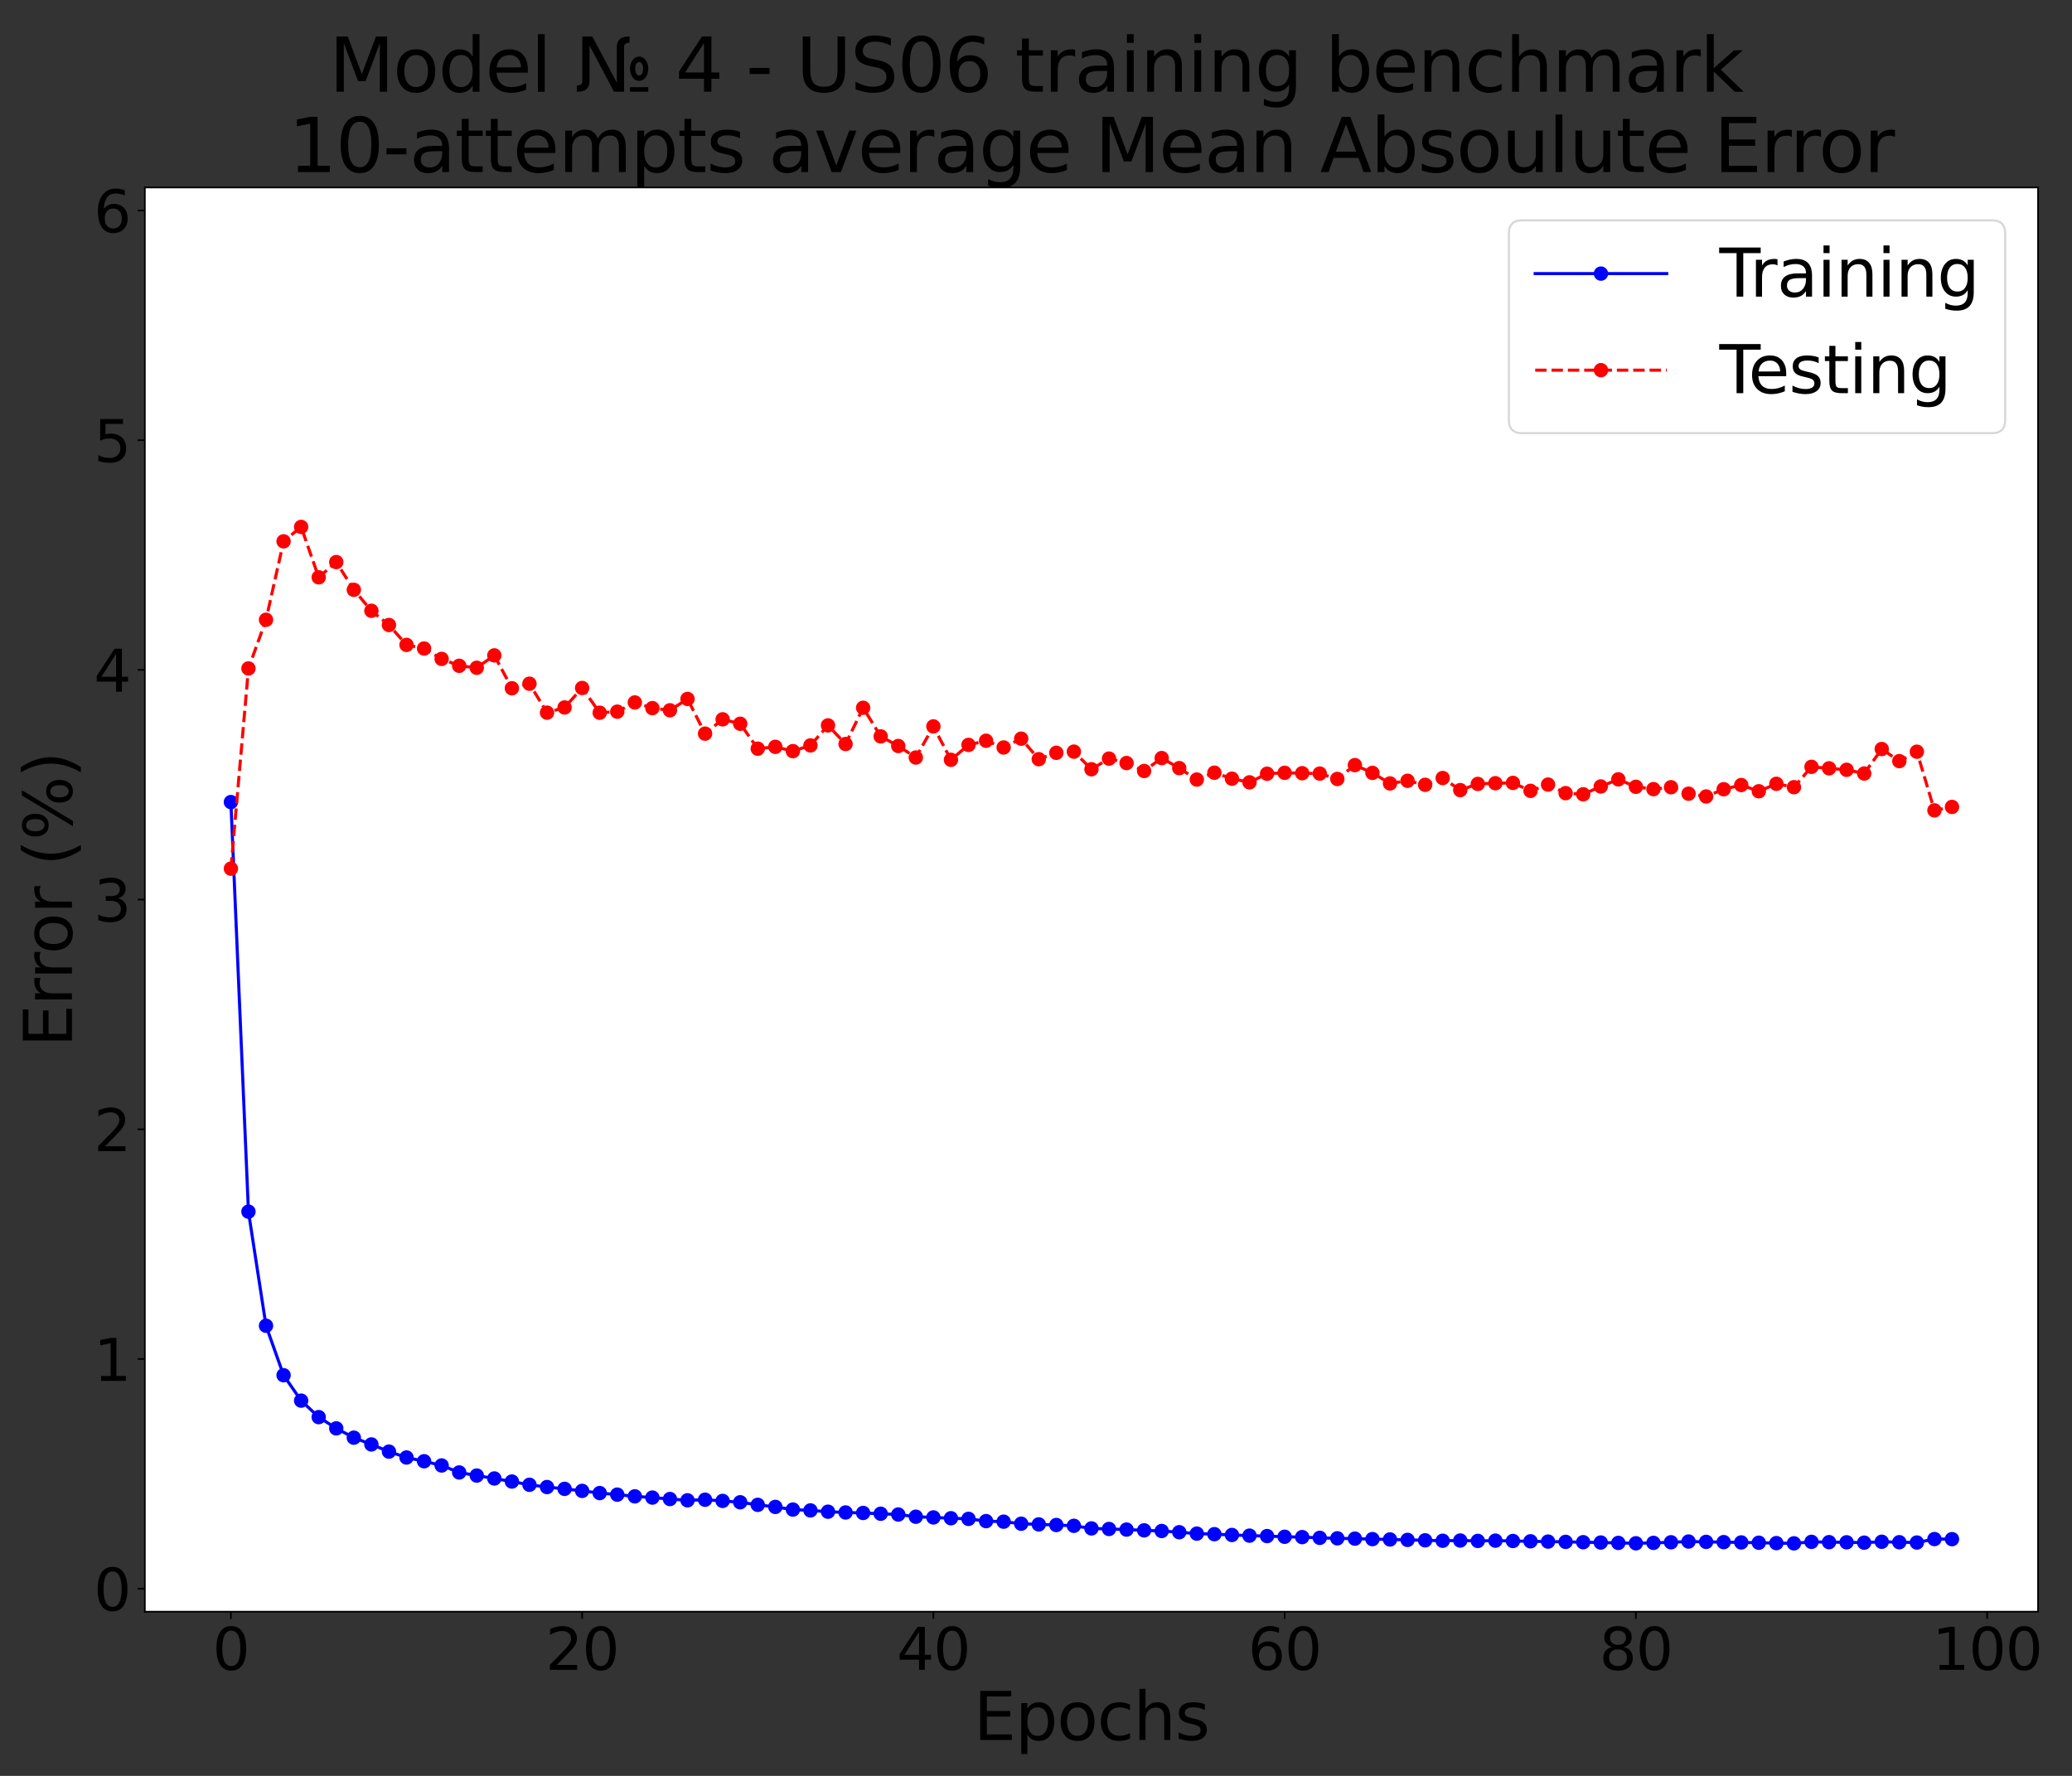 <?xml version="1.0" encoding="utf-8" standalone="no"?>
<!DOCTYPE svg PUBLIC "-//W3C//DTD SVG 1.1//EN"
  "http://www.w3.org/Graphics/SVG/1.1/DTD/svg11.dtd">
<svg xmlns:xlink="http://www.w3.org/1999/xlink" width="1008pt" height="864pt" viewBox="0 0 1008 864" xmlns="http://www.w3.org/2000/svg" version="1.1">
 <rect x="0" y="0" width="1008" height="864" fill="#333333" stroke="none"/>
 <defs>
  <style type="text/css">*{stroke-linejoin: round; stroke-linecap: butt}</style>
 </defs>
 <g id="figure_1">
  <g id="patch_1">
   <path d="M 0 864 
L 1008 864 
L 1008 0 
L 0 0 
L 0 864 
z
" style="fill: none"/>
  </g>
  <g id="axes_1">
   <g id="patch_2">
    <path d="M 70.46 784.12 
L 991.486 784.12 
L 991.486 91.2 
L 70.46 91.2 
z
" style="fill: #ffffff"/>
   </g>
   <g id="matplotlib.axis_1">
    <g id="xtick_1">
     <g id="line2d_1">
      <defs>
       <path id="md184d4068d" d="M 0 0 
L 0 3.5 
" style="stroke: #000000; stroke-width: 0.8"/>
      </defs>
      <g>
       <use xlink:href="#md184d4068d" x="112.325" y="784.12" style="stroke: #000000; stroke-width: 0.8"/>
      </g>
     </g>
     <g id="text_1">
      <!-- 0 -->
      <g transform="translate(103.417 812.396)scale(0.28 -0.28)">
       <defs>
        <path id="DejaVuSans-30" d="M 2034 4250 
Q 1547 4250 1301 3770 
Q 1056 3291 1056 2328 
Q 1056 1369 1301 889 
Q 1547 409 2034 409 
Q 2525 409 2770 889 
Q 3016 1369 3016 2328 
Q 3016 3291 2770 3770 
Q 2525 4250 2034 4250 
z
M 2034 4750 
Q 2819 4750 3233 4129 
Q 3647 3509 3647 2328 
Q 3647 1150 3233 529 
Q 2819 -91 2034 -91 
Q 1250 -91 836 529 
Q 422 1150 422 2328 
Q 422 3509 836 4129 
Q 1250 4750 2034 4750 
z
" transform="scale(0.016)"/>
       </defs>
       <use xlink:href="#DejaVuSans-30"/>
      </g>
     </g>
    </g>
    <g id="xtick_2">
     <g id="line2d_2">
      <g>
       <use xlink:href="#md184d4068d" x="283.202" y="784.12" style="stroke: #000000; stroke-width: 0.8"/>
      </g>
     </g>
     <g id="text_2">
      <!-- 20 -->
      <g transform="translate(265.387 812.396)scale(0.28 -0.28)">
       <defs>
        <path id="DejaVuSans-32" d="M 1228 531 
L 3431 531 
L 3431 0 
L 469 0 
L 469 531 
Q 828 903 1448 1529 
Q 2069 2156 2228 2338 
Q 2531 2678 2651 2914 
Q 2772 3150 2772 3378 
Q 2772 3750 2511 3984 
Q 2250 4219 1831 4219 
Q 1534 4219 1204 4116 
Q 875 4013 500 3803 
L 500 4441 
Q 881 4594 1212 4672 
Q 1544 4750 1819 4750 
Q 2544 4750 2975 4387 
Q 3406 4025 3406 3419 
Q 3406 3131 3298 2873 
Q 3191 2616 2906 2266 
Q 2828 2175 2409 1742 
Q 1991 1309 1228 531 
z
" transform="scale(0.016)"/>
       </defs>
       <use xlink:href="#DejaVuSans-32"/>
       <use xlink:href="#DejaVuSans-30" x="63.623"/>
      </g>
     </g>
    </g>
    <g id="xtick_3">
     <g id="line2d_3">
      <g>
       <use xlink:href="#md184d4068d" x="454.078" y="784.12" style="stroke: #000000; stroke-width: 0.8"/>
      </g>
     </g>
     <g id="text_3">
      <!-- 40 -->
      <g transform="translate(436.263 812.396)scale(0.28 -0.28)">
       <defs>
        <path id="DejaVuSans-34" d="M 2419 4116 
L 825 1625 
L 2419 1625 
L 2419 4116 
z
M 2253 4666 
L 3047 4666 
L 3047 1625 
L 3713 1625 
L 3713 1100 
L 3047 1100 
L 3047 0 
L 2419 0 
L 2419 1100 
L 313 1100 
L 313 1709 
L 2253 4666 
z
" transform="scale(0.016)"/>
       </defs>
       <use xlink:href="#DejaVuSans-34"/>
       <use xlink:href="#DejaVuSans-30" x="63.623"/>
      </g>
     </g>
    </g>
    <g id="xtick_4">
     <g id="line2d_4">
      <g>
       <use xlink:href="#md184d4068d" x="624.955" y="784.12" style="stroke: #000000; stroke-width: 0.8"/>
      </g>
     </g>
     <g id="text_4">
      <!-- 60 -->
      <g transform="translate(607.14 812.396)scale(0.28 -0.28)">
       <defs>
        <path id="DejaVuSans-36" d="M 2113 2584 
Q 1688 2584 1439 2293 
Q 1191 2003 1191 1497 
Q 1191 994 1439 701 
Q 1688 409 2113 409 
Q 2538 409 2786 701 
Q 3034 994 3034 1497 
Q 3034 2003 2786 2293 
Q 2538 2584 2113 2584 
z
M 3366 4563 
L 3366 3988 
Q 3128 4100 2886 4159 
Q 2644 4219 2406 4219 
Q 1781 4219 1451 3797 
Q 1122 3375 1075 2522 
Q 1259 2794 1537 2939 
Q 1816 3084 2150 3084 
Q 2853 3084 3261 2657 
Q 3669 2231 3669 1497 
Q 3669 778 3244 343 
Q 2819 -91 2113 -91 
Q 1303 -91 875 529 
Q 447 1150 447 2328 
Q 447 3434 972 4092 
Q 1497 4750 2381 4750 
Q 2619 4750 2861 4703 
Q 3103 4656 3366 4563 
z
" transform="scale(0.016)"/>
       </defs>
       <use xlink:href="#DejaVuSans-36"/>
       <use xlink:href="#DejaVuSans-30" x="63.623"/>
      </g>
     </g>
    </g>
    <g id="xtick_5">
     <g id="line2d_5">
      <g>
       <use xlink:href="#md184d4068d" x="795.832" y="784.12" style="stroke: #000000; stroke-width: 0.8"/>
      </g>
     </g>
     <g id="text_5">
      <!-- 80 -->
      <g transform="translate(778.017 812.396)scale(0.28 -0.28)">
       <defs>
        <path id="DejaVuSans-38" d="M 2034 2216 
Q 1584 2216 1326 1975 
Q 1069 1734 1069 1313 
Q 1069 891 1326 650 
Q 1584 409 2034 409 
Q 2484 409 2743 651 
Q 3003 894 3003 1313 
Q 3003 1734 2745 1975 
Q 2488 2216 2034 2216 
z
M 1403 2484 
Q 997 2584 770 2862 
Q 544 3141 544 3541 
Q 544 4100 942 4425 
Q 1341 4750 2034 4750 
Q 2731 4750 3128 4425 
Q 3525 4100 3525 3541 
Q 3525 3141 3298 2862 
Q 3072 2584 2669 2484 
Q 3125 2378 3379 2068 
Q 3634 1759 3634 1313 
Q 3634 634 3220 271 
Q 2806 -91 2034 -91 
Q 1263 -91 848 271 
Q 434 634 434 1313 
Q 434 1759 690 2068 
Q 947 2378 1403 2484 
z
M 1172 3481 
Q 1172 3119 1398 2916 
Q 1625 2713 2034 2713 
Q 2441 2713 2670 2916 
Q 2900 3119 2900 3481 
Q 2900 3844 2670 4047 
Q 2441 4250 2034 4250 
Q 1625 4250 1398 4047 
Q 1172 3844 1172 3481 
z
" transform="scale(0.016)"/>
       </defs>
       <use xlink:href="#DejaVuSans-38"/>
       <use xlink:href="#DejaVuSans-30" x="63.623"/>
      </g>
     </g>
    </g>
    <g id="xtick_6">
     <g id="line2d_6">
      <g>
       <use xlink:href="#md184d4068d" x="966.708" y="784.12" style="stroke: #000000; stroke-width: 0.8"/>
      </g>
     </g>
     <g id="text_6">
      <!-- 100 -->
      <g transform="translate(939.986 812.396)scale(0.28 -0.28)">
       <defs>
        <path id="DejaVuSans-31" d="M 794 531 
L 1825 531 
L 1825 4091 
L 703 3866 
L 703 4441 
L 1819 4666 
L 2450 4666 
L 2450 531 
L 3481 531 
L 3481 0 
L 794 0 
L 794 531 
z
" transform="scale(0.016)"/>
       </defs>
       <use xlink:href="#DejaVuSans-31"/>
       <use xlink:href="#DejaVuSans-30" x="63.623"/>
       <use xlink:href="#DejaVuSans-30" x="127.246"/>
      </g>
     </g>
    </g>
    <g id="text_7">
     <!-- Epochs -->
     <g transform="translate(473.643 846.534)scale(0.32 -0.32)">
      <defs>
       <path id="DejaVuSans-45" d="M 628 4666 
L 3578 4666 
L 3578 4134 
L 1259 4134 
L 1259 2753 
L 3481 2753 
L 3481 2222 
L 1259 2222 
L 1259 531 
L 3634 531 
L 3634 0 
L 628 0 
L 628 4666 
z
" transform="scale(0.016)"/>
       <path id="DejaVuSans-70" d="M 1159 525 
L 1159 -1331 
L 581 -1331 
L 581 3500 
L 1159 3500 
L 1159 2969 
Q 1341 3281 1617 3432 
Q 1894 3584 2278 3584 
Q 2916 3584 3314 3078 
Q 3713 2572 3713 1747 
Q 3713 922 3314 415 
Q 2916 -91 2278 -91 
Q 1894 -91 1617 61 
Q 1341 213 1159 525 
z
M 3116 1747 
Q 3116 2381 2855 2742 
Q 2594 3103 2138 3103 
Q 1681 3103 1420 2742 
Q 1159 2381 1159 1747 
Q 1159 1113 1420 752 
Q 1681 391 2138 391 
Q 2594 391 2855 752 
Q 3116 1113 3116 1747 
z
" transform="scale(0.016)"/>
       <path id="DejaVuSans-6f" d="M 1959 3097 
Q 1497 3097 1228 2736 
Q 959 2375 959 1747 
Q 959 1119 1226 758 
Q 1494 397 1959 397 
Q 2419 397 2687 759 
Q 2956 1122 2956 1747 
Q 2956 2369 2687 2733 
Q 2419 3097 1959 3097 
z
M 1959 3584 
Q 2709 3584 3137 3096 
Q 3566 2609 3566 1747 
Q 3566 888 3137 398 
Q 2709 -91 1959 -91 
Q 1206 -91 779 398 
Q 353 888 353 1747 
Q 353 2609 779 3096 
Q 1206 3584 1959 3584 
z
" transform="scale(0.016)"/>
       <path id="DejaVuSans-63" d="M 3122 3366 
L 3122 2828 
Q 2878 2963 2633 3030 
Q 2388 3097 2138 3097 
Q 1578 3097 1268 2742 
Q 959 2388 959 1747 
Q 959 1106 1268 751 
Q 1578 397 2138 397 
Q 2388 397 2633 464 
Q 2878 531 3122 666 
L 3122 134 
Q 2881 22 2623 -34 
Q 2366 -91 2075 -91 
Q 1284 -91 818 406 
Q 353 903 353 1747 
Q 353 2603 823 3093 
Q 1294 3584 2113 3584 
Q 2378 3584 2631 3529 
Q 2884 3475 3122 3366 
z
" transform="scale(0.016)"/>
       <path id="DejaVuSans-68" d="M 3513 2113 
L 3513 0 
L 2938 0 
L 2938 2094 
Q 2938 2591 2744 2837 
Q 2550 3084 2163 3084 
Q 1697 3084 1428 2787 
Q 1159 2491 1159 1978 
L 1159 0 
L 581 0 
L 581 4863 
L 1159 4863 
L 1159 2956 
Q 1366 3272 1645 3428 
Q 1925 3584 2291 3584 
Q 2894 3584 3203 3211 
Q 3513 2838 3513 2113 
z
" transform="scale(0.016)"/>
       <path id="DejaVuSans-73" d="M 2834 3397 
L 2834 2853 
Q 2591 2978 2328 3040 
Q 2066 3103 1784 3103 
Q 1356 3103 1142 2972 
Q 928 2841 928 2578 
Q 928 2378 1081 2264 
Q 1234 2150 1697 2047 
L 1894 2003 
Q 2506 1872 2764 1633 
Q 3022 1394 3022 966 
Q 3022 478 2636 193 
Q 2250 -91 1575 -91 
Q 1294 -91 989 -36 
Q 684 19 347 128 
L 347 722 
Q 666 556 975 473 
Q 1284 391 1588 391 
Q 1994 391 2212 530 
Q 2431 669 2431 922 
Q 2431 1156 2273 1281 
Q 2116 1406 1581 1522 
L 1381 1569 
Q 847 1681 609 1914 
Q 372 2147 372 2553 
Q 372 3047 722 3315 
Q 1072 3584 1716 3584 
Q 2034 3584 2315 3537 
Q 2597 3491 2834 3397 
z
" transform="scale(0.016)"/>
      </defs>
      <use xlink:href="#DejaVuSans-45"/>
      <use xlink:href="#DejaVuSans-70" x="63.184"/>
      <use xlink:href="#DejaVuSans-6f" x="126.66"/>
      <use xlink:href="#DejaVuSans-63" x="187.842"/>
      <use xlink:href="#DejaVuSans-68" x="242.822"/>
      <use xlink:href="#DejaVuSans-73" x="306.201"/>
     </g>
    </g>
   </g>
   <g id="matplotlib.axis_2">
    <g id="ytick_1">
     <g id="line2d_7">
      <defs>
       <path id="m5b40268508" d="M 0 0 
L -3.5 0 
" style="stroke: #000000; stroke-width: 0.8"/>
      </defs>
      <g>
       <use xlink:href="#m5b40268508" x="70.46" y="772.944" style="stroke: #000000; stroke-width: 0.8"/>
      </g>
     </g>
     <g id="text_8">
      <!-- 0 -->
      <g transform="translate(45.645 783.582)scale(0.28 -0.28)">
       <use xlink:href="#DejaVuSans-30"/>
      </g>
     </g>
    </g>
    <g id="ytick_2">
     <g id="line2d_8">
      <g>
       <use xlink:href="#m5b40268508" x="70.46" y="661.183" style="stroke: #000000; stroke-width: 0.8"/>
      </g>
     </g>
     <g id="text_9">
      <!-- 1 -->
      <g transform="translate(45.645 671.82)scale(0.28 -0.28)">
       <use xlink:href="#DejaVuSans-31"/>
      </g>
     </g>
    </g>
    <g id="ytick_3">
     <g id="line2d_9">
      <g>
       <use xlink:href="#m5b40268508" x="70.46" y="549.421" style="stroke: #000000; stroke-width: 0.8"/>
      </g>
     </g>
     <g id="text_10">
      <!-- 2 -->
      <g transform="translate(45.645 560.059)scale(0.28 -0.28)">
       <use xlink:href="#DejaVuSans-32"/>
      </g>
     </g>
    </g>
    <g id="ytick_4">
     <g id="line2d_10">
      <g>
       <use xlink:href="#m5b40268508" x="70.46" y="437.66" style="stroke: #000000; stroke-width: 0.8"/>
      </g>
     </g>
     <g id="text_11">
      <!-- 3 -->
      <g transform="translate(45.645 448.298)scale(0.28 -0.28)">
       <defs>
        <path id="DejaVuSans-33" d="M 2597 2516 
Q 3050 2419 3304 2112 
Q 3559 1806 3559 1356 
Q 3559 666 3084 287 
Q 2609 -91 1734 -91 
Q 1441 -91 1130 -33 
Q 819 25 488 141 
L 488 750 
Q 750 597 1062 519 
Q 1375 441 1716 441 
Q 2309 441 2620 675 
Q 2931 909 2931 1356 
Q 2931 1769 2642 2001 
Q 2353 2234 1838 2234 
L 1294 2234 
L 1294 2753 
L 1863 2753 
Q 2328 2753 2575 2939 
Q 2822 3125 2822 3475 
Q 2822 3834 2567 4026 
Q 2313 4219 1838 4219 
Q 1578 4219 1281 4162 
Q 984 4106 628 3988 
L 628 4550 
Q 988 4650 1302 4700 
Q 1616 4750 1894 4750 
Q 2613 4750 3031 4423 
Q 3450 4097 3450 3541 
Q 3450 3153 3228 2886 
Q 3006 2619 2597 2516 
z
" transform="scale(0.016)"/>
       </defs>
       <use xlink:href="#DejaVuSans-33"/>
      </g>
     </g>
    </g>
    <g id="ytick_5">
     <g id="line2d_11">
      <g>
       <use xlink:href="#m5b40268508" x="70.46" y="325.899" style="stroke: #000000; stroke-width: 0.8"/>
      </g>
     </g>
     <g id="text_12">
      <!-- 4 -->
      <g transform="translate(45.645 336.537)scale(0.28 -0.28)">
       <use xlink:href="#DejaVuSans-34"/>
      </g>
     </g>
    </g>
    <g id="ytick_6">
     <g id="line2d_12">
      <g>
       <use xlink:href="#m5b40268508" x="70.46" y="214.137" style="stroke: #000000; stroke-width: 0.8"/>
      </g>
     </g>
     <g id="text_13">
      <!-- 5 -->
      <g transform="translate(45.645 224.775)scale(0.28 -0.28)">
       <defs>
        <path id="DejaVuSans-35" d="M 691 4666 
L 3169 4666 
L 3169 4134 
L 1269 4134 
L 1269 2991 
Q 1406 3038 1543 3061 
Q 1681 3084 1819 3084 
Q 2600 3084 3056 2656 
Q 3513 2228 3513 1497 
Q 3513 744 3044 326 
Q 2575 -91 1722 -91 
Q 1428 -91 1123 -41 
Q 819 9 494 109 
L 494 744 
Q 775 591 1075 516 
Q 1375 441 1709 441 
Q 2250 441 2565 725 
Q 2881 1009 2881 1497 
Q 2881 1984 2565 2268 
Q 2250 2553 1709 2553 
Q 1456 2553 1204 2497 
Q 953 2441 691 2322 
L 691 4666 
z
" transform="scale(0.016)"/>
       </defs>
       <use xlink:href="#DejaVuSans-35"/>
      </g>
     </g>
    </g>
    <g id="ytick_7">
     <g id="line2d_13">
      <g>
       <use xlink:href="#m5b40268508" x="70.46" y="102.376" style="stroke: #000000; stroke-width: 0.8"/>
      </g>
     </g>
     <g id="text_14">
      <!-- 6 -->
      <g transform="translate(45.645 113.014)scale(0.28 -0.28)">
       <use xlink:href="#DejaVuSans-36"/>
      </g>
     </g>
    </g>
    <g id="text_15">
     <!-- Error (%) -->
     <g transform="translate(34.99 509.425)rotate(-90)scale(0.32 -0.32)">
      <defs>
       <path id="DejaVuSans-72" d="M 2631 2963 
Q 2534 3019 2420 3045 
Q 2306 3072 2169 3072 
Q 1681 3072 1420 2755 
Q 1159 2438 1159 1844 
L 1159 0 
L 581 0 
L 581 3500 
L 1159 3500 
L 1159 2956 
Q 1341 3275 1631 3429 
Q 1922 3584 2338 3584 
Q 2397 3584 2469 3576 
Q 2541 3569 2628 3553 
L 2631 2963 
z
" transform="scale(0.016)"/>
       <path id="DejaVuSans-20" transform="scale(0.016)"/>
       <path id="DejaVuSans-28" d="M 1984 4856 
Q 1566 4138 1362 3434 
Q 1159 2731 1159 2009 
Q 1159 1288 1364 580 
Q 1569 -128 1984 -844 
L 1484 -844 
Q 1016 -109 783 600 
Q 550 1309 550 2009 
Q 550 2706 781 3412 
Q 1013 4119 1484 4856 
L 1984 4856 
z
" transform="scale(0.016)"/>
       <path id="DejaVuSans-25" d="M 4653 2053 
Q 4381 2053 4226 1822 
Q 4072 1591 4072 1178 
Q 4072 772 4226 539 
Q 4381 306 4653 306 
Q 4919 306 5073 539 
Q 5228 772 5228 1178 
Q 5228 1588 5073 1820 
Q 4919 2053 4653 2053 
z
M 4653 2450 
Q 5147 2450 5437 2106 
Q 5728 1763 5728 1178 
Q 5728 594 5436 251 
Q 5144 -91 4653 -91 
Q 4153 -91 3862 251 
Q 3572 594 3572 1178 
Q 3572 1766 3864 2108 
Q 4156 2450 4653 2450 
z
M 1428 4353 
Q 1159 4353 1004 4120 
Q 850 3888 850 3481 
Q 850 3069 1003 2837 
Q 1156 2606 1428 2606 
Q 1700 2606 1854 2837 
Q 2009 3069 2009 3481 
Q 2009 3884 1853 4118 
Q 1697 4353 1428 4353 
z
M 4250 4750 
L 4750 4750 
L 1831 -91 
L 1331 -91 
L 4250 4750 
z
M 1428 4750 
Q 1922 4750 2215 4408 
Q 2509 4066 2509 3481 
Q 2509 2891 2217 2550 
Q 1925 2209 1428 2209 
Q 931 2209 642 2551 
Q 353 2894 353 3481 
Q 353 4063 643 4406 
Q 934 4750 1428 4750 
z
" transform="scale(0.016)"/>
       <path id="DejaVuSans-29" d="M 513 4856 
L 1013 4856 
Q 1481 4119 1714 3412 
Q 1947 2706 1947 2009 
Q 1947 1309 1714 600 
Q 1481 -109 1013 -844 
L 513 -844 
Q 928 -128 1133 580 
Q 1338 1288 1338 2009 
Q 1338 2731 1133 3434 
Q 928 4138 513 4856 
z
" transform="scale(0.016)"/>
      </defs>
      <use xlink:href="#DejaVuSans-45"/>
      <use xlink:href="#DejaVuSans-72" x="63.184"/>
      <use xlink:href="#DejaVuSans-72" x="102.547"/>
      <use xlink:href="#DejaVuSans-6f" x="141.41"/>
      <use xlink:href="#DejaVuSans-72" x="202.592"/>
      <use xlink:href="#DejaVuSans-20" x="243.705"/>
      <use xlink:href="#DejaVuSans-28" x="275.492"/>
      <use xlink:href="#DejaVuSans-25" x="314.506"/>
      <use xlink:href="#DejaVuSans-29" x="409.525"/>
     </g>
    </g>
   </g>
   <g id="line2d_14">
    <path d="M 112.325 390.223 
L 120.869 589.493 
L 129.412 645 
L 137.956 669.07 
L 146.5 681.436 
L 155.044 689.456 
L 163.588 694.93 
L 172.132 699.458 
L 180.675 702.747 
L 189.219 706.236 
L 197.763 709.101 
L 206.307 710.93 
L 214.851 712.975 
L 223.395 716.378 
L 231.939 717.883 
L 240.482 719.308 
L 249.026 720.798 
L 257.57 722.373 
L 266.114 723.471 
L 274.658 724.355 
L 283.202 725.346 
L 291.745 726.408 
L 300.289 727.166 
L 308.833 728.008 
L 317.377 728.597 
L 325.921 729.304 
L 334.465 729.931 
L 343.008 729.644 
L 351.552 730.223 
L 360.096 730.882 
L 368.64 732.129 
L 377.184 733.136 
L 385.728 734.436 
L 394.271 734.844 
L 402.815 735.473 
L 411.359 735.844 
L 419.903 736.086 
L 428.447 736.458 
L 436.991 736.837 
L 445.534 737.911 
L 454.078 738.26 
L 462.622 738.649 
L 471.166 738.956 
L 479.71 740.05 
L 488.254 740.322 
L 496.797 741.319 
L 505.341 741.643 
L 513.885 741.94 
L 522.429 742.335 
L 530.973 743.599 
L 539.517 743.869 
L 548.06 744.171 
L 556.604 744.546 
L 565.148 744.862 
L 573.692 745.448 
L 582.236 746.132 
L 590.78 746.403 
L 599.323 746.79 
L 607.867 747.118 
L 616.411 747.329 
L 624.955 747.669 
L 633.499 747.834 
L 642.043 748.188 
L 650.587 748.42 
L 659.13 748.575 
L 667.674 748.803 
L 676.218 748.975 
L 684.762 749.185 
L 693.306 749.395 
L 701.85 749.611 
L 710.393 749.491 
L 718.937 749.683 
L 727.481 749.552 
L 736.025 749.721 
L 744.569 749.87 
L 753.113 750.014 
L 761.656 750.15 
L 770.2 750.31 
L 778.744 750.467 
L 787.288 750.656 
L 795.832 750.838 
L 804.376 750.639 
L 812.919 750.349 
L 821.463 749.986 
L 830.007 750.152 
L 838.551 750.273 
L 847.095 750.421 
L 855.639 750.558 
L 864.182 750.753 
L 872.726 750.871 
L 881.27 750.144 
L 889.814 750.285 
L 898.358 750.36 
L 906.902 750.529 
L 915.445 750.093 
L 923.989 750.313 
L 932.533 750.47 
L 941.077 748.783 
L 949.621 748.822 
" clip-path="url(#p4adf040f80)" style="fill: none; stroke: #0000ff; stroke-width: 1.5; stroke-linecap: square"/>
    <defs>
     <path id="maca9f506f9" d="M 0 3 
C 0.796 3 1.559 2.684 2.121 2.121 
C 2.684 1.559 3 0.796 3 0 
C 3 -0.796 2.684 -1.559 2.121 -2.121 
C 1.559 -2.684 0.796 -3 0 -3 
C -0.796 -3 -1.559 -2.684 -2.121 -2.121 
C -2.684 -1.559 -3 -0.796 -3 0 
C -3 0.796 -2.684 1.559 -2.121 2.121 
C -1.559 2.684 -0.796 3 0 3 
z
" style="stroke: #0000ff"/>
    </defs>
    <g clip-path="url(#p4adf040f80)">
     <use xlink:href="#maca9f506f9" x="112.325" y="390.223" style="fill: #0000ff; stroke: #0000ff"/>
     <use xlink:href="#maca9f506f9" x="120.869" y="589.493" style="fill: #0000ff; stroke: #0000ff"/>
     <use xlink:href="#maca9f506f9" x="129.412" y="645" style="fill: #0000ff; stroke: #0000ff"/>
     <use xlink:href="#maca9f506f9" x="137.956" y="669.07" style="fill: #0000ff; stroke: #0000ff"/>
     <use xlink:href="#maca9f506f9" x="146.5" y="681.436" style="fill: #0000ff; stroke: #0000ff"/>
     <use xlink:href="#maca9f506f9" x="155.044" y="689.456" style="fill: #0000ff; stroke: #0000ff"/>
     <use xlink:href="#maca9f506f9" x="163.588" y="694.93" style="fill: #0000ff; stroke: #0000ff"/>
     <use xlink:href="#maca9f506f9" x="172.132" y="699.458" style="fill: #0000ff; stroke: #0000ff"/>
     <use xlink:href="#maca9f506f9" x="180.675" y="702.747" style="fill: #0000ff; stroke: #0000ff"/>
     <use xlink:href="#maca9f506f9" x="189.219" y="706.236" style="fill: #0000ff; stroke: #0000ff"/>
     <use xlink:href="#maca9f506f9" x="197.763" y="709.101" style="fill: #0000ff; stroke: #0000ff"/>
     <use xlink:href="#maca9f506f9" x="206.307" y="710.93" style="fill: #0000ff; stroke: #0000ff"/>
     <use xlink:href="#maca9f506f9" x="214.851" y="712.975" style="fill: #0000ff; stroke: #0000ff"/>
     <use xlink:href="#maca9f506f9" x="223.395" y="716.378" style="fill: #0000ff; stroke: #0000ff"/>
     <use xlink:href="#maca9f506f9" x="231.939" y="717.883" style="fill: #0000ff; stroke: #0000ff"/>
     <use xlink:href="#maca9f506f9" x="240.482" y="719.308" style="fill: #0000ff; stroke: #0000ff"/>
     <use xlink:href="#maca9f506f9" x="249.026" y="720.798" style="fill: #0000ff; stroke: #0000ff"/>
     <use xlink:href="#maca9f506f9" x="257.57" y="722.373" style="fill: #0000ff; stroke: #0000ff"/>
     <use xlink:href="#maca9f506f9" x="266.114" y="723.471" style="fill: #0000ff; stroke: #0000ff"/>
     <use xlink:href="#maca9f506f9" x="274.658" y="724.355" style="fill: #0000ff; stroke: #0000ff"/>
     <use xlink:href="#maca9f506f9" x="283.202" y="725.346" style="fill: #0000ff; stroke: #0000ff"/>
     <use xlink:href="#maca9f506f9" x="291.745" y="726.408" style="fill: #0000ff; stroke: #0000ff"/>
     <use xlink:href="#maca9f506f9" x="300.289" y="727.166" style="fill: #0000ff; stroke: #0000ff"/>
     <use xlink:href="#maca9f506f9" x="308.833" y="728.008" style="fill: #0000ff; stroke: #0000ff"/>
     <use xlink:href="#maca9f506f9" x="317.377" y="728.597" style="fill: #0000ff; stroke: #0000ff"/>
     <use xlink:href="#maca9f506f9" x="325.921" y="729.304" style="fill: #0000ff; stroke: #0000ff"/>
     <use xlink:href="#maca9f506f9" x="334.465" y="729.931" style="fill: #0000ff; stroke: #0000ff"/>
     <use xlink:href="#maca9f506f9" x="343.008" y="729.644" style="fill: #0000ff; stroke: #0000ff"/>
     <use xlink:href="#maca9f506f9" x="351.552" y="730.223" style="fill: #0000ff; stroke: #0000ff"/>
     <use xlink:href="#maca9f506f9" x="360.096" y="730.882" style="fill: #0000ff; stroke: #0000ff"/>
     <use xlink:href="#maca9f506f9" x="368.64" y="732.129" style="fill: #0000ff; stroke: #0000ff"/>
     <use xlink:href="#maca9f506f9" x="377.184" y="733.136" style="fill: #0000ff; stroke: #0000ff"/>
     <use xlink:href="#maca9f506f9" x="385.728" y="734.436" style="fill: #0000ff; stroke: #0000ff"/>
     <use xlink:href="#maca9f506f9" x="394.271" y="734.844" style="fill: #0000ff; stroke: #0000ff"/>
     <use xlink:href="#maca9f506f9" x="402.815" y="735.473" style="fill: #0000ff; stroke: #0000ff"/>
     <use xlink:href="#maca9f506f9" x="411.359" y="735.844" style="fill: #0000ff; stroke: #0000ff"/>
     <use xlink:href="#maca9f506f9" x="419.903" y="736.086" style="fill: #0000ff; stroke: #0000ff"/>
     <use xlink:href="#maca9f506f9" x="428.447" y="736.458" style="fill: #0000ff; stroke: #0000ff"/>
     <use xlink:href="#maca9f506f9" x="436.991" y="736.837" style="fill: #0000ff; stroke: #0000ff"/>
     <use xlink:href="#maca9f506f9" x="445.534" y="737.911" style="fill: #0000ff; stroke: #0000ff"/>
     <use xlink:href="#maca9f506f9" x="454.078" y="738.26" style="fill: #0000ff; stroke: #0000ff"/>
     <use xlink:href="#maca9f506f9" x="462.622" y="738.649" style="fill: #0000ff; stroke: #0000ff"/>
     <use xlink:href="#maca9f506f9" x="471.166" y="738.956" style="fill: #0000ff; stroke: #0000ff"/>
     <use xlink:href="#maca9f506f9" x="479.71" y="740.05" style="fill: #0000ff; stroke: #0000ff"/>
     <use xlink:href="#maca9f506f9" x="488.254" y="740.322" style="fill: #0000ff; stroke: #0000ff"/>
     <use xlink:href="#maca9f506f9" x="496.797" y="741.319" style="fill: #0000ff; stroke: #0000ff"/>
     <use xlink:href="#maca9f506f9" x="505.341" y="741.643" style="fill: #0000ff; stroke: #0000ff"/>
     <use xlink:href="#maca9f506f9" x="513.885" y="741.94" style="fill: #0000ff; stroke: #0000ff"/>
     <use xlink:href="#maca9f506f9" x="522.429" y="742.335" style="fill: #0000ff; stroke: #0000ff"/>
     <use xlink:href="#maca9f506f9" x="530.973" y="743.599" style="fill: #0000ff; stroke: #0000ff"/>
     <use xlink:href="#maca9f506f9" x="539.517" y="743.869" style="fill: #0000ff; stroke: #0000ff"/>
     <use xlink:href="#maca9f506f9" x="548.06" y="744.171" style="fill: #0000ff; stroke: #0000ff"/>
     <use xlink:href="#maca9f506f9" x="556.604" y="744.546" style="fill: #0000ff; stroke: #0000ff"/>
     <use xlink:href="#maca9f506f9" x="565.148" y="744.862" style="fill: #0000ff; stroke: #0000ff"/>
     <use xlink:href="#maca9f506f9" x="573.692" y="745.448" style="fill: #0000ff; stroke: #0000ff"/>
     <use xlink:href="#maca9f506f9" x="582.236" y="746.132" style="fill: #0000ff; stroke: #0000ff"/>
     <use xlink:href="#maca9f506f9" x="590.78" y="746.403" style="fill: #0000ff; stroke: #0000ff"/>
     <use xlink:href="#maca9f506f9" x="599.323" y="746.79" style="fill: #0000ff; stroke: #0000ff"/>
     <use xlink:href="#maca9f506f9" x="607.867" y="747.118" style="fill: #0000ff; stroke: #0000ff"/>
     <use xlink:href="#maca9f506f9" x="616.411" y="747.329" style="fill: #0000ff; stroke: #0000ff"/>
     <use xlink:href="#maca9f506f9" x="624.955" y="747.669" style="fill: #0000ff; stroke: #0000ff"/>
     <use xlink:href="#maca9f506f9" x="633.499" y="747.834" style="fill: #0000ff; stroke: #0000ff"/>
     <use xlink:href="#maca9f506f9" x="642.043" y="748.188" style="fill: #0000ff; stroke: #0000ff"/>
     <use xlink:href="#maca9f506f9" x="650.587" y="748.42" style="fill: #0000ff; stroke: #0000ff"/>
     <use xlink:href="#maca9f506f9" x="659.13" y="748.575" style="fill: #0000ff; stroke: #0000ff"/>
     <use xlink:href="#maca9f506f9" x="667.674" y="748.803" style="fill: #0000ff; stroke: #0000ff"/>
     <use xlink:href="#maca9f506f9" x="676.218" y="748.975" style="fill: #0000ff; stroke: #0000ff"/>
     <use xlink:href="#maca9f506f9" x="684.762" y="749.185" style="fill: #0000ff; stroke: #0000ff"/>
     <use xlink:href="#maca9f506f9" x="693.306" y="749.395" style="fill: #0000ff; stroke: #0000ff"/>
     <use xlink:href="#maca9f506f9" x="701.85" y="749.611" style="fill: #0000ff; stroke: #0000ff"/>
     <use xlink:href="#maca9f506f9" x="710.393" y="749.491" style="fill: #0000ff; stroke: #0000ff"/>
     <use xlink:href="#maca9f506f9" x="718.937" y="749.683" style="fill: #0000ff; stroke: #0000ff"/>
     <use xlink:href="#maca9f506f9" x="727.481" y="749.552" style="fill: #0000ff; stroke: #0000ff"/>
     <use xlink:href="#maca9f506f9" x="736.025" y="749.721" style="fill: #0000ff; stroke: #0000ff"/>
     <use xlink:href="#maca9f506f9" x="744.569" y="749.87" style="fill: #0000ff; stroke: #0000ff"/>
     <use xlink:href="#maca9f506f9" x="753.113" y="750.014" style="fill: #0000ff; stroke: #0000ff"/>
     <use xlink:href="#maca9f506f9" x="761.656" y="750.15" style="fill: #0000ff; stroke: #0000ff"/>
     <use xlink:href="#maca9f506f9" x="770.2" y="750.31" style="fill: #0000ff; stroke: #0000ff"/>
     <use xlink:href="#maca9f506f9" x="778.744" y="750.467" style="fill: #0000ff; stroke: #0000ff"/>
     <use xlink:href="#maca9f506f9" x="787.288" y="750.656" style="fill: #0000ff; stroke: #0000ff"/>
     <use xlink:href="#maca9f506f9" x="795.832" y="750.838" style="fill: #0000ff; stroke: #0000ff"/>
     <use xlink:href="#maca9f506f9" x="804.376" y="750.639" style="fill: #0000ff; stroke: #0000ff"/>
     <use xlink:href="#maca9f506f9" x="812.919" y="750.349" style="fill: #0000ff; stroke: #0000ff"/>
     <use xlink:href="#maca9f506f9" x="821.463" y="749.986" style="fill: #0000ff; stroke: #0000ff"/>
     <use xlink:href="#maca9f506f9" x="830.007" y="750.152" style="fill: #0000ff; stroke: #0000ff"/>
     <use xlink:href="#maca9f506f9" x="838.551" y="750.273" style="fill: #0000ff; stroke: #0000ff"/>
     <use xlink:href="#maca9f506f9" x="847.095" y="750.421" style="fill: #0000ff; stroke: #0000ff"/>
     <use xlink:href="#maca9f506f9" x="855.639" y="750.558" style="fill: #0000ff; stroke: #0000ff"/>
     <use xlink:href="#maca9f506f9" x="864.182" y="750.753" style="fill: #0000ff; stroke: #0000ff"/>
     <use xlink:href="#maca9f506f9" x="872.726" y="750.871" style="fill: #0000ff; stroke: #0000ff"/>
     <use xlink:href="#maca9f506f9" x="881.27" y="750.144" style="fill: #0000ff; stroke: #0000ff"/>
     <use xlink:href="#maca9f506f9" x="889.814" y="750.285" style="fill: #0000ff; stroke: #0000ff"/>
     <use xlink:href="#maca9f506f9" x="898.358" y="750.36" style="fill: #0000ff; stroke: #0000ff"/>
     <use xlink:href="#maca9f506f9" x="906.902" y="750.529" style="fill: #0000ff; stroke: #0000ff"/>
     <use xlink:href="#maca9f506f9" x="915.445" y="750.093" style="fill: #0000ff; stroke: #0000ff"/>
     <use xlink:href="#maca9f506f9" x="923.989" y="750.313" style="fill: #0000ff; stroke: #0000ff"/>
     <use xlink:href="#maca9f506f9" x="932.533" y="750.47" style="fill: #0000ff; stroke: #0000ff"/>
     <use xlink:href="#maca9f506f9" x="941.077" y="748.783" style="fill: #0000ff; stroke: #0000ff"/>
     <use xlink:href="#maca9f506f9" x="949.621" y="748.822" style="fill: #0000ff; stroke: #0000ff"/>
    </g>
   </g>
   <g id="line2d_15">
    <path d="M 112.325 422.609 
L 120.869 325.211 
L 129.412 301.53 
L 137.956 263.37 
L 146.5 256.354 
L 155.044 280.881 
L 163.588 273.457 
L 172.132 286.954 
L 180.675 297.151 
L 189.219 304.067 
L 197.763 313.748 
L 206.307 315.511 
L 214.851 320.564 
L 223.395 323.924 
L 231.939 324.879 
L 240.482 318.857 
L 249.026 334.854 
L 257.57 332.627 
L 266.114 346.726 
L 274.658 344.19 
L 283.202 334.711 
L 291.745 346.754 
L 300.289 346.237 
L 308.833 341.755 
L 317.377 344.516 
L 325.921 345.563 
L 334.465 340.053 
L 343.008 356.931 
L 351.552 349.961 
L 360.096 352.115 
L 368.64 364.247 
L 377.184 363.358 
L 385.728 365.437 
L 394.271 362.655 
L 402.815 352.911 
L 411.359 361.967 
L 419.903 344.348 
L 428.447 358.265 
L 436.991 362.941 
L 445.534 368.546 
L 454.078 353.409 
L 462.622 369.666 
L 471.166 362.403 
L 479.71 360.386 
L 488.254 363.664 
L 496.797 359.372 
L 505.341 369.362 
L 513.885 366.256 
L 522.429 365.684 
L 530.973 374.249 
L 539.517 369.069 
L 548.06 371.235 
L 556.604 375.1 
L 565.148 368.808 
L 573.692 373.704 
L 582.236 379.261 
L 590.78 375.935 
L 599.323 378.849 
L 607.867 380.616 
L 616.411 376.425 
L 624.955 375.98 
L 633.499 376.183 
L 642.043 376.361 
L 650.587 378.986 
L 659.13 372.236 
L 667.674 376.016 
L 676.218 381.146 
L 684.762 379.868 
L 693.306 381.826 
L 701.85 378.521 
L 710.393 384.405 
L 718.937 381.389 
L 727.481 381.051 
L 736.025 380.897 
L 744.569 384.757 
L 753.113 381.714 
L 761.656 385.88 
L 770.2 386.44 
L 778.744 382.629 
L 787.288 379.168 
L 795.832 382.786 
L 804.376 383.923 
L 812.919 383.007 
L 821.463 386.143 
L 830.007 387.502 
L 838.551 383.973 
L 847.095 381.932 
L 855.639 384.967 
L 864.182 381.34 
L 872.726 382.984 
L 881.27 373.072 
L 889.814 373.806 
L 898.358 374.522 
L 906.902 376.323 
L 915.445 364.413 
L 923.989 370.305 
L 932.533 365.715 
L 941.077 394.263 
L 949.621 392.58 
" clip-path="url(#p4adf040f80)" style="fill: none; stroke-dasharray: 5.55,2.4; stroke-dashoffset: 0; stroke: #ff0000; stroke-width: 1.5"/>
    <defs>
     <path id="m817965468a" d="M 0 3 
C 0.796 3 1.559 2.684 2.121 2.121 
C 2.684 1.559 3 0.796 3 0 
C 3 -0.796 2.684 -1.559 2.121 -2.121 
C 1.559 -2.684 0.796 -3 0 -3 
C -0.796 -3 -1.559 -2.684 -2.121 -2.121 
C -2.684 -1.559 -3 -0.796 -3 0 
C -3 0.796 -2.684 1.559 -2.121 2.121 
C -1.559 2.684 -0.796 3 0 3 
z
" style="stroke: #ff0000"/>
    </defs>
    <g clip-path="url(#p4adf040f80)">
     <use xlink:href="#m817965468a" x="112.325" y="422.609" style="fill: #ff0000; stroke: #ff0000"/>
     <use xlink:href="#m817965468a" x="120.869" y="325.211" style="fill: #ff0000; stroke: #ff0000"/>
     <use xlink:href="#m817965468a" x="129.412" y="301.53" style="fill: #ff0000; stroke: #ff0000"/>
     <use xlink:href="#m817965468a" x="137.956" y="263.37" style="fill: #ff0000; stroke: #ff0000"/>
     <use xlink:href="#m817965468a" x="146.5" y="256.354" style="fill: #ff0000; stroke: #ff0000"/>
     <use xlink:href="#m817965468a" x="155.044" y="280.881" style="fill: #ff0000; stroke: #ff0000"/>
     <use xlink:href="#m817965468a" x="163.588" y="273.457" style="fill: #ff0000; stroke: #ff0000"/>
     <use xlink:href="#m817965468a" x="172.132" y="286.954" style="fill: #ff0000; stroke: #ff0000"/>
     <use xlink:href="#m817965468a" x="180.675" y="297.151" style="fill: #ff0000; stroke: #ff0000"/>
     <use xlink:href="#m817965468a" x="189.219" y="304.067" style="fill: #ff0000; stroke: #ff0000"/>
     <use xlink:href="#m817965468a" x="197.763" y="313.748" style="fill: #ff0000; stroke: #ff0000"/>
     <use xlink:href="#m817965468a" x="206.307" y="315.511" style="fill: #ff0000; stroke: #ff0000"/>
     <use xlink:href="#m817965468a" x="214.851" y="320.564" style="fill: #ff0000; stroke: #ff0000"/>
     <use xlink:href="#m817965468a" x="223.395" y="323.924" style="fill: #ff0000; stroke: #ff0000"/>
     <use xlink:href="#m817965468a" x="231.939" y="324.879" style="fill: #ff0000; stroke: #ff0000"/>
     <use xlink:href="#m817965468a" x="240.482" y="318.857" style="fill: #ff0000; stroke: #ff0000"/>
     <use xlink:href="#m817965468a" x="249.026" y="334.854" style="fill: #ff0000; stroke: #ff0000"/>
     <use xlink:href="#m817965468a" x="257.57" y="332.627" style="fill: #ff0000; stroke: #ff0000"/>
     <use xlink:href="#m817965468a" x="266.114" y="346.726" style="fill: #ff0000; stroke: #ff0000"/>
     <use xlink:href="#m817965468a" x="274.658" y="344.19" style="fill: #ff0000; stroke: #ff0000"/>
     <use xlink:href="#m817965468a" x="283.202" y="334.711" style="fill: #ff0000; stroke: #ff0000"/>
     <use xlink:href="#m817965468a" x="291.745" y="346.754" style="fill: #ff0000; stroke: #ff0000"/>
     <use xlink:href="#m817965468a" x="300.289" y="346.237" style="fill: #ff0000; stroke: #ff0000"/>
     <use xlink:href="#m817965468a" x="308.833" y="341.755" style="fill: #ff0000; stroke: #ff0000"/>
     <use xlink:href="#m817965468a" x="317.377" y="344.516" style="fill: #ff0000; stroke: #ff0000"/>
     <use xlink:href="#m817965468a" x="325.921" y="345.563" style="fill: #ff0000; stroke: #ff0000"/>
     <use xlink:href="#m817965468a" x="334.465" y="340.053" style="fill: #ff0000; stroke: #ff0000"/>
     <use xlink:href="#m817965468a" x="343.008" y="356.931" style="fill: #ff0000; stroke: #ff0000"/>
     <use xlink:href="#m817965468a" x="351.552" y="349.961" style="fill: #ff0000; stroke: #ff0000"/>
     <use xlink:href="#m817965468a" x="360.096" y="352.115" style="fill: #ff0000; stroke: #ff0000"/>
     <use xlink:href="#m817965468a" x="368.64" y="364.247" style="fill: #ff0000; stroke: #ff0000"/>
     <use xlink:href="#m817965468a" x="377.184" y="363.358" style="fill: #ff0000; stroke: #ff0000"/>
     <use xlink:href="#m817965468a" x="385.728" y="365.437" style="fill: #ff0000; stroke: #ff0000"/>
     <use xlink:href="#m817965468a" x="394.271" y="362.655" style="fill: #ff0000; stroke: #ff0000"/>
     <use xlink:href="#m817965468a" x="402.815" y="352.911" style="fill: #ff0000; stroke: #ff0000"/>
     <use xlink:href="#m817965468a" x="411.359" y="361.967" style="fill: #ff0000; stroke: #ff0000"/>
     <use xlink:href="#m817965468a" x="419.903" y="344.348" style="fill: #ff0000; stroke: #ff0000"/>
     <use xlink:href="#m817965468a" x="428.447" y="358.265" style="fill: #ff0000; stroke: #ff0000"/>
     <use xlink:href="#m817965468a" x="436.991" y="362.941" style="fill: #ff0000; stroke: #ff0000"/>
     <use xlink:href="#m817965468a" x="445.534" y="368.546" style="fill: #ff0000; stroke: #ff0000"/>
     <use xlink:href="#m817965468a" x="454.078" y="353.409" style="fill: #ff0000; stroke: #ff0000"/>
     <use xlink:href="#m817965468a" x="462.622" y="369.666" style="fill: #ff0000; stroke: #ff0000"/>
     <use xlink:href="#m817965468a" x="471.166" y="362.403" style="fill: #ff0000; stroke: #ff0000"/>
     <use xlink:href="#m817965468a" x="479.71" y="360.386" style="fill: #ff0000; stroke: #ff0000"/>
     <use xlink:href="#m817965468a" x="488.254" y="363.664" style="fill: #ff0000; stroke: #ff0000"/>
     <use xlink:href="#m817965468a" x="496.797" y="359.372" style="fill: #ff0000; stroke: #ff0000"/>
     <use xlink:href="#m817965468a" x="505.341" y="369.362" style="fill: #ff0000; stroke: #ff0000"/>
     <use xlink:href="#m817965468a" x="513.885" y="366.256" style="fill: #ff0000; stroke: #ff0000"/>
     <use xlink:href="#m817965468a" x="522.429" y="365.684" style="fill: #ff0000; stroke: #ff0000"/>
     <use xlink:href="#m817965468a" x="530.973" y="374.249" style="fill: #ff0000; stroke: #ff0000"/>
     <use xlink:href="#m817965468a" x="539.517" y="369.069" style="fill: #ff0000; stroke: #ff0000"/>
     <use xlink:href="#m817965468a" x="548.06" y="371.235" style="fill: #ff0000; stroke: #ff0000"/>
     <use xlink:href="#m817965468a" x="556.604" y="375.1" style="fill: #ff0000; stroke: #ff0000"/>
     <use xlink:href="#m817965468a" x="565.148" y="368.808" style="fill: #ff0000; stroke: #ff0000"/>
     <use xlink:href="#m817965468a" x="573.692" y="373.704" style="fill: #ff0000; stroke: #ff0000"/>
     <use xlink:href="#m817965468a" x="582.236" y="379.261" style="fill: #ff0000; stroke: #ff0000"/>
     <use xlink:href="#m817965468a" x="590.78" y="375.935" style="fill: #ff0000; stroke: #ff0000"/>
     <use xlink:href="#m817965468a" x="599.323" y="378.849" style="fill: #ff0000; stroke: #ff0000"/>
     <use xlink:href="#m817965468a" x="607.867" y="380.616" style="fill: #ff0000; stroke: #ff0000"/>
     <use xlink:href="#m817965468a" x="616.411" y="376.425" style="fill: #ff0000; stroke: #ff0000"/>
     <use xlink:href="#m817965468a" x="624.955" y="375.98" style="fill: #ff0000; stroke: #ff0000"/>
     <use xlink:href="#m817965468a" x="633.499" y="376.183" style="fill: #ff0000; stroke: #ff0000"/>
     <use xlink:href="#m817965468a" x="642.043" y="376.361" style="fill: #ff0000; stroke: #ff0000"/>
     <use xlink:href="#m817965468a" x="650.587" y="378.986" style="fill: #ff0000; stroke: #ff0000"/>
     <use xlink:href="#m817965468a" x="659.13" y="372.236" style="fill: #ff0000; stroke: #ff0000"/>
     <use xlink:href="#m817965468a" x="667.674" y="376.016" style="fill: #ff0000; stroke: #ff0000"/>
     <use xlink:href="#m817965468a" x="676.218" y="381.146" style="fill: #ff0000; stroke: #ff0000"/>
     <use xlink:href="#m817965468a" x="684.762" y="379.868" style="fill: #ff0000; stroke: #ff0000"/>
     <use xlink:href="#m817965468a" x="693.306" y="381.826" style="fill: #ff0000; stroke: #ff0000"/>
     <use xlink:href="#m817965468a" x="701.85" y="378.521" style="fill: #ff0000; stroke: #ff0000"/>
     <use xlink:href="#m817965468a" x="710.393" y="384.405" style="fill: #ff0000; stroke: #ff0000"/>
     <use xlink:href="#m817965468a" x="718.937" y="381.389" style="fill: #ff0000; stroke: #ff0000"/>
     <use xlink:href="#m817965468a" x="727.481" y="381.051" style="fill: #ff0000; stroke: #ff0000"/>
     <use xlink:href="#m817965468a" x="736.025" y="380.897" style="fill: #ff0000; stroke: #ff0000"/>
     <use xlink:href="#m817965468a" x="744.569" y="384.757" style="fill: #ff0000; stroke: #ff0000"/>
     <use xlink:href="#m817965468a" x="753.113" y="381.714" style="fill: #ff0000; stroke: #ff0000"/>
     <use xlink:href="#m817965468a" x="761.656" y="385.88" style="fill: #ff0000; stroke: #ff0000"/>
     <use xlink:href="#m817965468a" x="770.2" y="386.44" style="fill: #ff0000; stroke: #ff0000"/>
     <use xlink:href="#m817965468a" x="778.744" y="382.629" style="fill: #ff0000; stroke: #ff0000"/>
     <use xlink:href="#m817965468a" x="787.288" y="379.168" style="fill: #ff0000; stroke: #ff0000"/>
     <use xlink:href="#m817965468a" x="795.832" y="382.786" style="fill: #ff0000; stroke: #ff0000"/>
     <use xlink:href="#m817965468a" x="804.376" y="383.923" style="fill: #ff0000; stroke: #ff0000"/>
     <use xlink:href="#m817965468a" x="812.919" y="383.007" style="fill: #ff0000; stroke: #ff0000"/>
     <use xlink:href="#m817965468a" x="821.463" y="386.143" style="fill: #ff0000; stroke: #ff0000"/>
     <use xlink:href="#m817965468a" x="830.007" y="387.502" style="fill: #ff0000; stroke: #ff0000"/>
     <use xlink:href="#m817965468a" x="838.551" y="383.973" style="fill: #ff0000; stroke: #ff0000"/>
     <use xlink:href="#m817965468a" x="847.095" y="381.932" style="fill: #ff0000; stroke: #ff0000"/>
     <use xlink:href="#m817965468a" x="855.639" y="384.967" style="fill: #ff0000; stroke: #ff0000"/>
     <use xlink:href="#m817965468a" x="864.182" y="381.34" style="fill: #ff0000; stroke: #ff0000"/>
     <use xlink:href="#m817965468a" x="872.726" y="382.984" style="fill: #ff0000; stroke: #ff0000"/>
     <use xlink:href="#m817965468a" x="881.27" y="373.072" style="fill: #ff0000; stroke: #ff0000"/>
     <use xlink:href="#m817965468a" x="889.814" y="373.806" style="fill: #ff0000; stroke: #ff0000"/>
     <use xlink:href="#m817965468a" x="898.358" y="374.522" style="fill: #ff0000; stroke: #ff0000"/>
     <use xlink:href="#m817965468a" x="906.902" y="376.323" style="fill: #ff0000; stroke: #ff0000"/>
     <use xlink:href="#m817965468a" x="915.445" y="364.413" style="fill: #ff0000; stroke: #ff0000"/>
     <use xlink:href="#m817965468a" x="923.989" y="370.305" style="fill: #ff0000; stroke: #ff0000"/>
     <use xlink:href="#m817965468a" x="932.533" y="365.715" style="fill: #ff0000; stroke: #ff0000"/>
     <use xlink:href="#m817965468a" x="941.077" y="394.263" style="fill: #ff0000; stroke: #ff0000"/>
     <use xlink:href="#m817965468a" x="949.621" y="392.58" style="fill: #ff0000; stroke: #ff0000"/>
    </g>
   </g>
   <g id="patch_3">
    <path d="M 70.46 784.12 
L 70.46 91.2 
" style="fill: none; stroke: #000000; stroke-width: 0.8; stroke-linejoin: miter; stroke-linecap: square"/>
   </g>
   <g id="patch_4">
    <path d="M 991.486 784.12 
L 991.486 91.2 
" style="fill: none; stroke: #000000; stroke-width: 0.8; stroke-linejoin: miter; stroke-linecap: square"/>
   </g>
   <g id="patch_5">
    <path d="M 70.46 784.12 
L 991.486 784.12 
" style="fill: none; stroke: #000000; stroke-width: 0.8; stroke-linejoin: miter; stroke-linecap: square"/>
   </g>
   <g id="patch_6">
    <path d="M 70.46 91.2 
L 991.486 91.2 
" style="fill: none; stroke: #000000; stroke-width: 0.8; stroke-linejoin: miter; stroke-linecap: square"/>
   </g>
   <g id="text_16">
    <!-- 10-attempts average Mean Absoulute Error -->
    <g transform="translate(140.395 83.713)scale(0.36 -0.36)">
     <defs>
      <path id="DejaVuSans-2d" d="M 313 2009 
L 1997 2009 
L 1997 1497 
L 313 1497 
L 313 2009 
z
" transform="scale(0.016)"/>
      <path id="DejaVuSans-61" d="M 2194 1759 
Q 1497 1759 1228 1600 
Q 959 1441 959 1056 
Q 959 750 1161 570 
Q 1363 391 1709 391 
Q 2188 391 2477 730 
Q 2766 1069 2766 1631 
L 2766 1759 
L 2194 1759 
z
M 3341 1997 
L 3341 0 
L 2766 0 
L 2766 531 
Q 2569 213 2275 61 
Q 1981 -91 1556 -91 
Q 1019 -91 701 211 
Q 384 513 384 1019 
Q 384 1609 779 1909 
Q 1175 2209 1959 2209 
L 2766 2209 
L 2766 2266 
Q 2766 2663 2505 2880 
Q 2244 3097 1772 3097 
Q 1472 3097 1187 3025 
Q 903 2953 641 2809 
L 641 3341 
Q 956 3463 1253 3523 
Q 1550 3584 1831 3584 
Q 2591 3584 2966 3190 
Q 3341 2797 3341 1997 
z
" transform="scale(0.016)"/>
      <path id="DejaVuSans-74" d="M 1172 4494 
L 1172 3500 
L 2356 3500 
L 2356 3053 
L 1172 3053 
L 1172 1153 
Q 1172 725 1289 603 
Q 1406 481 1766 481 
L 2356 481 
L 2356 0 
L 1766 0 
Q 1100 0 847 248 
Q 594 497 594 1153 
L 594 3053 
L 172 3053 
L 172 3500 
L 594 3500 
L 594 4494 
L 1172 4494 
z
" transform="scale(0.016)"/>
      <path id="DejaVuSans-65" d="M 3597 1894 
L 3597 1613 
L 953 1613 
Q 991 1019 1311 708 
Q 1631 397 2203 397 
Q 2534 397 2845 478 
Q 3156 559 3463 722 
L 3463 178 
Q 3153 47 2828 -22 
Q 2503 -91 2169 -91 
Q 1331 -91 842 396 
Q 353 884 353 1716 
Q 353 2575 817 3079 
Q 1281 3584 2069 3584 
Q 2775 3584 3186 3129 
Q 3597 2675 3597 1894 
z
M 3022 2063 
Q 3016 2534 2758 2815 
Q 2500 3097 2075 3097 
Q 1594 3097 1305 2825 
Q 1016 2553 972 2059 
L 3022 2063 
z
" transform="scale(0.016)"/>
      <path id="DejaVuSans-6d" d="M 3328 2828 
Q 3544 3216 3844 3400 
Q 4144 3584 4550 3584 
Q 5097 3584 5394 3201 
Q 5691 2819 5691 2113 
L 5691 0 
L 5113 0 
L 5113 2094 
Q 5113 2597 4934 2840 
Q 4756 3084 4391 3084 
Q 3944 3084 3684 2787 
Q 3425 2491 3425 1978 
L 3425 0 
L 2847 0 
L 2847 2094 
Q 2847 2600 2669 2842 
Q 2491 3084 2119 3084 
Q 1678 3084 1418 2786 
Q 1159 2488 1159 1978 
L 1159 0 
L 581 0 
L 581 3500 
L 1159 3500 
L 1159 2956 
Q 1356 3278 1631 3431 
Q 1906 3584 2284 3584 
Q 2666 3584 2933 3390 
Q 3200 3197 3328 2828 
z
" transform="scale(0.016)"/>
      <path id="DejaVuSans-76" d="M 191 3500 
L 800 3500 
L 1894 563 
L 2988 3500 
L 3597 3500 
L 2284 0 
L 1503 0 
L 191 3500 
z
" transform="scale(0.016)"/>
      <path id="DejaVuSans-67" d="M 2906 1791 
Q 2906 2416 2648 2759 
Q 2391 3103 1925 3103 
Q 1463 3103 1205 2759 
Q 947 2416 947 1791 
Q 947 1169 1205 825 
Q 1463 481 1925 481 
Q 2391 481 2648 825 
Q 2906 1169 2906 1791 
z
M 3481 434 
Q 3481 -459 3084 -895 
Q 2688 -1331 1869 -1331 
Q 1566 -1331 1297 -1286 
Q 1028 -1241 775 -1147 
L 775 -588 
Q 1028 -725 1275 -790 
Q 1522 -856 1778 -856 
Q 2344 -856 2625 -561 
Q 2906 -266 2906 331 
L 2906 616 
Q 2728 306 2450 153 
Q 2172 0 1784 0 
Q 1141 0 747 490 
Q 353 981 353 1791 
Q 353 2603 747 3093 
Q 1141 3584 1784 3584 
Q 2172 3584 2450 3431 
Q 2728 3278 2906 2969 
L 2906 3500 
L 3481 3500 
L 3481 434 
z
" transform="scale(0.016)"/>
      <path id="DejaVuSans-4d" d="M 628 4666 
L 1569 4666 
L 2759 1491 
L 3956 4666 
L 4897 4666 
L 4897 0 
L 4281 0 
L 4281 4097 
L 3078 897 
L 2444 897 
L 1241 4097 
L 1241 0 
L 628 0 
L 628 4666 
z
" transform="scale(0.016)"/>
      <path id="DejaVuSans-6e" d="M 3513 2113 
L 3513 0 
L 2938 0 
L 2938 2094 
Q 2938 2591 2744 2837 
Q 2550 3084 2163 3084 
Q 1697 3084 1428 2787 
Q 1159 2491 1159 1978 
L 1159 0 
L 581 0 
L 581 3500 
L 1159 3500 
L 1159 2956 
Q 1366 3272 1645 3428 
Q 1925 3584 2291 3584 
Q 2894 3584 3203 3211 
Q 3513 2838 3513 2113 
z
" transform="scale(0.016)"/>
      <path id="DejaVuSans-41" d="M 2188 4044 
L 1331 1722 
L 3047 1722 
L 2188 4044 
z
M 1831 4666 
L 2547 4666 
L 4325 0 
L 3669 0 
L 3244 1197 
L 1141 1197 
L 716 0 
L 50 0 
L 1831 4666 
z
" transform="scale(0.016)"/>
      <path id="DejaVuSans-62" d="M 3116 1747 
Q 3116 2381 2855 2742 
Q 2594 3103 2138 3103 
Q 1681 3103 1420 2742 
Q 1159 2381 1159 1747 
Q 1159 1113 1420 752 
Q 1681 391 2138 391 
Q 2594 391 2855 752 
Q 3116 1113 3116 1747 
z
M 1159 2969 
Q 1341 3281 1617 3432 
Q 1894 3584 2278 3584 
Q 2916 3584 3314 3078 
Q 3713 2572 3713 1747 
Q 3713 922 3314 415 
Q 2916 -91 2278 -91 
Q 1894 -91 1617 61 
Q 1341 213 1159 525 
L 1159 0 
L 581 0 
L 581 4863 
L 1159 4863 
L 1159 2969 
z
" transform="scale(0.016)"/>
      <path id="DejaVuSans-75" d="M 544 1381 
L 544 3500 
L 1119 3500 
L 1119 1403 
Q 1119 906 1312 657 
Q 1506 409 1894 409 
Q 2359 409 2629 706 
Q 2900 1003 2900 1516 
L 2900 3500 
L 3475 3500 
L 3475 0 
L 2900 0 
L 2900 538 
Q 2691 219 2414 64 
Q 2138 -91 1772 -91 
Q 1169 -91 856 284 
Q 544 659 544 1381 
z
M 1991 3584 
L 1991 3584 
z
" transform="scale(0.016)"/>
      <path id="DejaVuSans-6c" d="M 603 4863 
L 1178 4863 
L 1178 0 
L 603 0 
L 603 4863 
z
" transform="scale(0.016)"/>
     </defs>
     <use xlink:href="#DejaVuSans-31"/>
     <use xlink:href="#DejaVuSans-30" x="63.623"/>
     <use xlink:href="#DejaVuSans-2d" x="127.246"/>
     <use xlink:href="#DejaVuSans-61" x="163.33"/>
     <use xlink:href="#DejaVuSans-74" x="224.609"/>
     <use xlink:href="#DejaVuSans-74" x="263.818"/>
     <use xlink:href="#DejaVuSans-65" x="303.027"/>
     <use xlink:href="#DejaVuSans-6d" x="364.551"/>
     <use xlink:href="#DejaVuSans-70" x="461.963"/>
     <use xlink:href="#DejaVuSans-74" x="525.439"/>
     <use xlink:href="#DejaVuSans-73" x="564.648"/>
     <use xlink:href="#DejaVuSans-20" x="616.748"/>
     <use xlink:href="#DejaVuSans-61" x="648.535"/>
     <use xlink:href="#DejaVuSans-76" x="709.814"/>
     <use xlink:href="#DejaVuSans-65" x="768.994"/>
     <use xlink:href="#DejaVuSans-72" x="830.518"/>
     <use xlink:href="#DejaVuSans-61" x="871.631"/>
     <use xlink:href="#DejaVuSans-67" x="932.91"/>
     <use xlink:href="#DejaVuSans-65" x="996.387"/>
     <use xlink:href="#DejaVuSans-20" x="1057.91"/>
     <use xlink:href="#DejaVuSans-4d" x="1089.697"/>
     <use xlink:href="#DejaVuSans-65" x="1175.977"/>
     <use xlink:href="#DejaVuSans-61" x="1237.5"/>
     <use xlink:href="#DejaVuSans-6e" x="1298.779"/>
     <use xlink:href="#DejaVuSans-20" x="1362.158"/>
     <use xlink:href="#DejaVuSans-41" x="1393.945"/>
     <use xlink:href="#DejaVuSans-62" x="1462.354"/>
     <use xlink:href="#DejaVuSans-73" x="1525.83"/>
     <use xlink:href="#DejaVuSans-6f" x="1577.93"/>
     <use xlink:href="#DejaVuSans-75" x="1639.111"/>
     <use xlink:href="#DejaVuSans-6c" x="1702.49"/>
     <use xlink:href="#DejaVuSans-75" x="1730.273"/>
     <use xlink:href="#DejaVuSans-74" x="1793.652"/>
     <use xlink:href="#DejaVuSans-65" x="1832.861"/>
     <use xlink:href="#DejaVuSans-20" x="1894.385"/>
     <use xlink:href="#DejaVuSans-45" x="1926.172"/>
     <use xlink:href="#DejaVuSans-72" x="1989.355"/>
     <use xlink:href="#DejaVuSans-72" x="2028.719"/>
     <use xlink:href="#DejaVuSans-6f" x="2067.582"/>
     <use xlink:href="#DejaVuSans-72" x="2128.764"/>
    </g>
   </g>
   <g id="legend_1">
    <g id="patch_7">
     <path d="M 740.441 210.74 
L 969.086 210.74 
Q 975.486 210.74 975.486 204.34 
L 975.486 113.6 
Q 975.486 107.2 969.086 107.2 
L 740.441 107.2 
Q 734.041 107.2 734.041 113.6 
L 734.041 204.34 
Q 734.041 210.74 740.441 210.74 
z
" style="fill: #ffffff; opacity: 0.8; stroke: #cccccc; stroke-linejoin: miter"/>
    </g>
    <g id="line2d_16">
     <path d="M 746.841 133.115 
L 778.841 133.115 
L 810.841 133.115 
" style="fill: none; stroke: #0000ff; stroke-width: 1.5; stroke-linecap: square"/>
     <g>
      <use xlink:href="#maca9f506f9" x="778.841" y="133.115" style="fill: #0000ff; stroke: #0000ff"/>
     </g>
    </g>
    <g id="text_17">
     <!-- Training -->
     <g transform="translate(836.441 144.315)scale(0.32 -0.32)">
      <defs>
       <path id="DejaVuSans-54" d="M -19 4666 
L 3928 4666 
L 3928 4134 
L 2272 4134 
L 2272 0 
L 1638 0 
L 1638 4134 
L -19 4134 
L -19 4666 
z
" transform="scale(0.016)"/>
       <path id="DejaVuSans-69" d="M 603 3500 
L 1178 3500 
L 1178 0 
L 603 0 
L 603 3500 
z
M 603 4863 
L 1178 4863 
L 1178 4134 
L 603 4134 
L 603 4863 
z
" transform="scale(0.016)"/>
      </defs>
      <use xlink:href="#DejaVuSans-54"/>
      <use xlink:href="#DejaVuSans-72" x="46.334"/>
      <use xlink:href="#DejaVuSans-61" x="87.447"/>
      <use xlink:href="#DejaVuSans-69" x="148.727"/>
      <use xlink:href="#DejaVuSans-6e" x="176.51"/>
      <use xlink:href="#DejaVuSans-69" x="239.889"/>
      <use xlink:href="#DejaVuSans-6e" x="267.672"/>
      <use xlink:href="#DejaVuSans-67" x="331.051"/>
     </g>
    </g>
    <g id="line2d_17">
     <path d="M 746.841 180.085 
L 778.841 180.085 
L 810.841 180.085 
" style="fill: none; stroke-dasharray: 5.55,2.4; stroke-dashoffset: 0; stroke: #ff0000; stroke-width: 1.5"/>
     <g>
      <use xlink:href="#m817965468a" x="778.841" y="180.085" style="fill: #ff0000; stroke: #ff0000"/>
     </g>
    </g>
    <g id="text_18">
     <!-- Testing -->
     <g transform="translate(836.441 191.285)scale(0.32 -0.32)">
      <use xlink:href="#DejaVuSans-54"/>
      <use xlink:href="#DejaVuSans-65" x="44.084"/>
      <use xlink:href="#DejaVuSans-73" x="105.607"/>
      <use xlink:href="#DejaVuSans-74" x="157.707"/>
      <use xlink:href="#DejaVuSans-69" x="196.916"/>
      <use xlink:href="#DejaVuSans-6e" x="224.699"/>
      <use xlink:href="#DejaVuSans-67" x="288.078"/>
     </g>
    </g>
   </g>
  </g>
  <g id="text_19">
   <!-- Model № 4 - US06 training benchmark -->
   <g transform="translate(160.124 44.634)scale(0.36 -0.36)">
    <defs>
     <path id="DejaVuSans-64" d="M 2906 2969 
L 2906 4863 
L 3481 4863 
L 3481 0 
L 2906 0 
L 2906 525 
Q 2725 213 2448 61 
Q 2172 -91 1784 -91 
Q 1150 -91 751 415 
Q 353 922 353 1747 
Q 353 2572 751 3078 
Q 1150 3584 1784 3584 
Q 2172 3584 2448 3432 
Q 2725 3281 2906 2969 
z
M 947 1747 
Q 947 1113 1208 752 
Q 1469 391 1925 391 
Q 2381 391 2643 752 
Q 2906 1113 2906 1747 
Q 2906 2381 2643 2742 
Q 2381 3103 1925 3103 
Q 1469 3103 1208 2742 
Q 947 2381 947 1747 
z
" transform="scale(0.016)"/>
     <path id="DejaVuSans-2116" d="M 169 0 
L 169 531 
Q 628 531 628 866 
L 628 4666 
L 1478 4666 
L 3547 763 
L 3547 3800 
Q 3547 4200 3792 4433 
Q 4038 4666 4619 4666 
L 4619 4134 
Q 4159 4134 4159 3800 
L 4159 0 
L 3309 0 
L 1241 3903 
L 1241 866 
Q 1241 466 995 233 
Q 750 0 169 0 
z
M 4659 1944 
Q 4659 2375 4884 2673 
Q 5109 2972 5431 2972 
Q 5753 2972 5978 2673 
Q 6203 2375 6203 1944 
Q 6203 1513 5978 1214 
Q 5753 916 5431 916 
Q 5109 916 4884 1214 
Q 4659 1513 4659 1944 
z
M 5097 1944 
Q 5097 1700 5186 1539 
Q 5275 1378 5431 1378 
Q 5588 1378 5677 1539 
Q 5766 1700 5766 1944 
Q 5766 2188 5677 2348 
Q 5588 2509 5431 2509 
Q 5275 2509 5186 2348 
Q 5097 2188 5097 1944 
z
M 4659 0 
L 4659 384 
L 6203 384 
L 6203 0 
L 4659 0 
z
" transform="scale(0.016)"/>
     <path id="DejaVuSans-55" d="M 556 4666 
L 1191 4666 
L 1191 1831 
Q 1191 1081 1462 751 
Q 1734 422 2344 422 
Q 2950 422 3222 751 
Q 3494 1081 3494 1831 
L 3494 4666 
L 4128 4666 
L 4128 1753 
Q 4128 841 3676 375 
Q 3225 -91 2344 -91 
Q 1459 -91 1007 375 
Q 556 841 556 1753 
L 556 4666 
z
" transform="scale(0.016)"/>
     <path id="DejaVuSans-53" d="M 3425 4513 
L 3425 3897 
Q 3066 4069 2747 4153 
Q 2428 4238 2131 4238 
Q 1616 4238 1336 4038 
Q 1056 3838 1056 3469 
Q 1056 3159 1242 3001 
Q 1428 2844 1947 2747 
L 2328 2669 
Q 3034 2534 3370 2195 
Q 3706 1856 3706 1288 
Q 3706 609 3251 259 
Q 2797 -91 1919 -91 
Q 1588 -91 1214 -16 
Q 841 59 441 206 
L 441 856 
Q 825 641 1194 531 
Q 1563 422 1919 422 
Q 2459 422 2753 634 
Q 3047 847 3047 1241 
Q 3047 1584 2836 1778 
Q 2625 1972 2144 2069 
L 1759 2144 
Q 1053 2284 737 2584 
Q 422 2884 422 3419 
Q 422 4038 858 4394 
Q 1294 4750 2059 4750 
Q 2388 4750 2728 4690 
Q 3069 4631 3425 4513 
z
" transform="scale(0.016)"/>
     <path id="DejaVuSans-6b" d="M 581 4863 
L 1159 4863 
L 1159 1991 
L 2875 3500 
L 3609 3500 
L 1753 1863 
L 3688 0 
L 2938 0 
L 1159 1709 
L 1159 0 
L 581 0 
L 581 4863 
z
" transform="scale(0.016)"/>
    </defs>
    <use xlink:href="#DejaVuSans-4d"/>
    <use xlink:href="#DejaVuSans-6f" x="86.279"/>
    <use xlink:href="#DejaVuSans-64" x="147.461"/>
    <use xlink:href="#DejaVuSans-65" x="210.938"/>
    <use xlink:href="#DejaVuSans-6c" x="272.461"/>
    <use xlink:href="#DejaVuSans-20" x="300.244"/>
    <use xlink:href="#DejaVuSans-2116" x="332.031"/>
    <use xlink:href="#DejaVuSans-20" x="436.035"/>
    <use xlink:href="#DejaVuSans-34" x="467.822"/>
    <use xlink:href="#DejaVuSans-20" x="531.445"/>
    <use xlink:href="#DejaVuSans-2d" x="563.232"/>
    <use xlink:href="#DejaVuSans-20" x="599.316"/>
    <use xlink:href="#DejaVuSans-55" x="631.104"/>
    <use xlink:href="#DejaVuSans-53" x="704.297"/>
    <use xlink:href="#DejaVuSans-30" x="767.773"/>
    <use xlink:href="#DejaVuSans-36" x="831.396"/>
    <use xlink:href="#DejaVuSans-20" x="895.02"/>
    <use xlink:href="#DejaVuSans-74" x="926.807"/>
    <use xlink:href="#DejaVuSans-72" x="966.016"/>
    <use xlink:href="#DejaVuSans-61" x="1007.129"/>
    <use xlink:href="#DejaVuSans-69" x="1068.408"/>
    <use xlink:href="#DejaVuSans-6e" x="1096.191"/>
    <use xlink:href="#DejaVuSans-69" x="1159.57"/>
    <use xlink:href="#DejaVuSans-6e" x="1187.354"/>
    <use xlink:href="#DejaVuSans-67" x="1250.732"/>
    <use xlink:href="#DejaVuSans-20" x="1314.209"/>
    <use xlink:href="#DejaVuSans-62" x="1345.996"/>
    <use xlink:href="#DejaVuSans-65" x="1409.473"/>
    <use xlink:href="#DejaVuSans-6e" x="1470.996"/>
    <use xlink:href="#DejaVuSans-63" x="1534.375"/>
    <use xlink:href="#DejaVuSans-68" x="1589.355"/>
    <use xlink:href="#DejaVuSans-6d" x="1652.734"/>
    <use xlink:href="#DejaVuSans-61" x="1750.146"/>
    <use xlink:href="#DejaVuSans-72" x="1811.426"/>
    <use xlink:href="#DejaVuSans-6b" x="1852.539"/>
   </g>
  </g>
 </g>
 <defs>
  <clipPath id="p4adf040f80">
   <rect x="70.46" y="91.2" width="921.026" height="692.92"/>
  </clipPath>
 </defs>
</svg>
